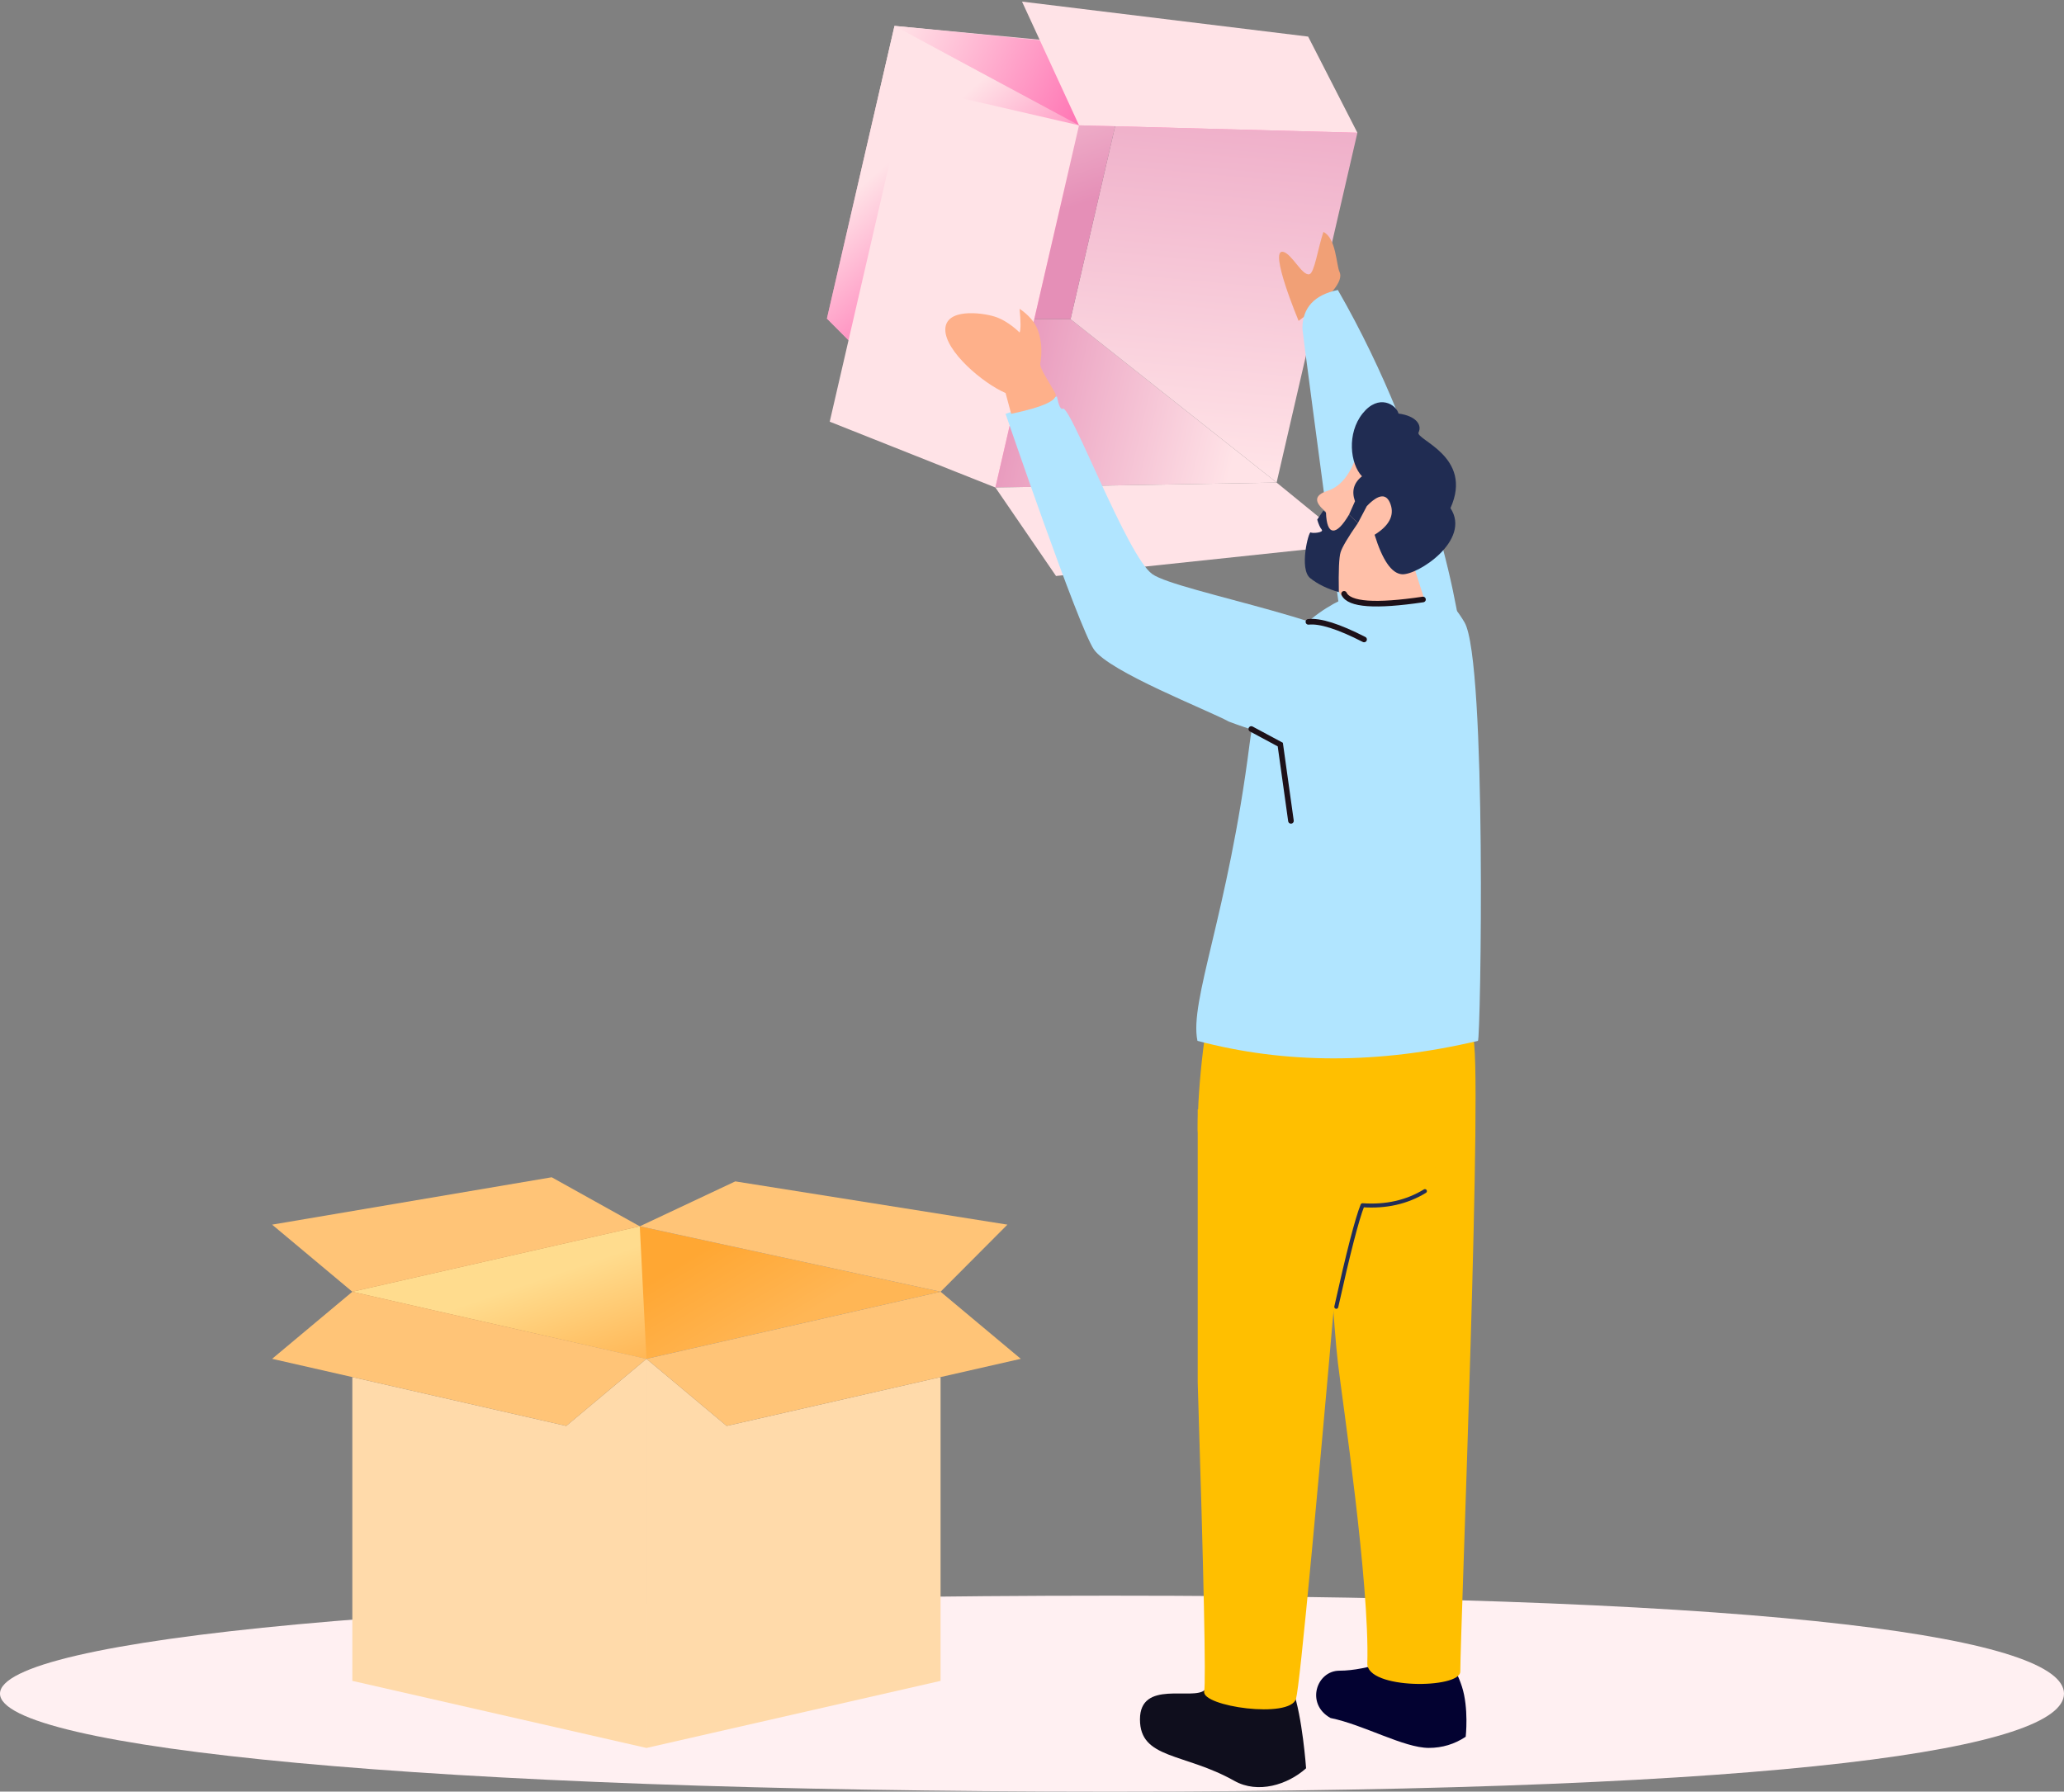 <?xml version="1.0" encoding="UTF-8"?>
<svg width="258px" height="224px" viewBox="0 0 258 224" version="1.1" xmlns="http://www.w3.org/2000/svg" xmlns:xlink="http://www.w3.org/1999/xlink">
    <rect x="0" y="0" width="258" height="224" fill="#808080" stroke="none"/>
    <!-- Generator: sketchtool 60 (101010) - https://sketch.com -->
    <title>87B9C526-8BF4-4739-80BD-E81670096C1F</title>
    <desc>Created with sketchtool.</desc>
    <defs>
        <linearGradient x1="9.947%" y1="32.302%" x2="65.776%" y2="32.302%" id="linearGradient-1">
            <stop stop-color="#FFE3E7" offset="0%"></stop>
            <stop stop-color="#E58FB7" offset="100%"></stop>
        </linearGradient>
        <linearGradient x1="31.517%" y1="100%" x2="43.259%" y2="-43.875%" id="linearGradient-2">
            <stop stop-color="#FFE3E7" offset="0%"></stop>
            <stop stop-color="#E58FB7" offset="100%"></stop>
        </linearGradient>
        <linearGradient x1="75.587%" y1="0%" x2="47.39%" y2="66.491%" id="linearGradient-3">
            <stop stop-color="#FFE3E7" offset="0%"></stop>
            <stop stop-color="#E58FB7" offset="100%"></stop>
        </linearGradient>
        <linearGradient x1="65.815%" y1="16.915%" x2="31.72%" y2="68.942%" id="linearGradient-4">
            <stop stop-color="#FFE3E7" offset="0%"></stop>
            <stop stop-color="#FF5BA8" offset="100%"></stop>
        </linearGradient>
        <linearGradient x1="100%" y1="48.325%" x2="44.899%" y2="50.552%" id="linearGradient-5">
            <stop stop-color="#FFE3E7" offset="0%"></stop>
            <stop stop-color="#FF5BA8" offset="100%"></stop>
        </linearGradient>
        <linearGradient x1="50%" y1="43.086%" x2="81.862%" y2="54.939%" id="linearGradient-6">
            <stop stop-color="#FFA733" offset="0%"></stop>
            <stop stop-color="#FFB655" offset="100%"></stop>
        </linearGradient>
        <linearGradient x1="63.778%" y1="39.845%" x2="106.187%" y2="95.875%" id="linearGradient-7">
            <stop stop-color="#FFDC8E" offset="0%"></stop>
            <stop stop-color="#FFB655" offset="100%"></stop>
        </linearGradient>
    </defs>
    <g id="Page-1" stroke="none" stroke-width="1" fill="none" fill-rule="evenodd">
        <g id="Gomble-Brand-Design-System---Illustrations" transform="translate(-379, -1262)">
            <g id="No-product-found" transform="translate(379, 1255)">
                <g id="Group-2">
                    <path d="M138.767,231 C52.838,231 0,225.515 0,218.75 C0,211.984 52.838,206.5 138.767,206.5 C224.696,206.5 258,211.984 258,218.75 C258,225.515 224.696,231 138.767,231 Z" id="Fill-34" fill="#FFF0F2" fill-rule="nonzero"></path>
                    <g id="Group-115" transform="translate(140.785, 115.5) scale(-1, 1) translate(-140.785, -115.5) translate(96.285, 0)">
                        <g id="Group-88" transform="translate(45.235, 43.617) rotate(-13) translate(-45.235, -43.617) translate(9.735, 7.117)" fill-rule="nonzero">
                            <polygon id="Path-30" fill="url(#linearGradient-1)" points="11.139 55.216 40.83 41.103 70.521 47.887 45.251 63.726"></polygon>
                            <polygon id="Path-28" fill="url(#linearGradient-2)" points="11.139 10.327 40.83 6.381 40.83 41.103 11.139 55.216"></polygon>
                            <path d="M13.008,34.899 C13.008,34.899 18.742,26.925 16.826,26.925 C15.698,26.925 13.847,29.333 13.008,28.916 C12.422,28.625 12.702,25.493 12.488,23.37 C10.764,23.745 9.979,27.059 9.408,27.771 C8.599,28.78 9.799,31.156 13.008,34.899 Z" id="Fill-418" fill="#F1A076"></path>
                            <polygon id="Path-29" fill="url(#linearGradient-3)" points="40.83 6.381 40.83 41.103 70.521 47.887 70.521 10.327"></polygon>
                            <polygon id="Path-27" fill="url(#linearGradient-4)" points="45.251 17.25 45.251 63.726 70.521 47.887 70.521 10.327"></polygon>
                            <polygon id="Path-33" fill="#FFE3E7" points="45.251 17.25 67.28 17.25 67.28 60.366 45.251 63.726"></polygon>
                            <polygon id="Path-26" fill="url(#linearGradient-5)" points="11.139 10.327 39.818 6.381 70.521 10.327 45.251 17.25"></polygon>
                            <polygon id="Path-32" fill="#FFE3E7" points="11.139 10.327 19.841 0 55.675 3.783 45.251 17.25"></polygon>
                            <polygon id="Path-34" fill="#FFE3E7" points="11.139 55.216 0.14 60.635 35.379 72.8 45.251 63.726"></polygon>
                        </g>
                        <g id="Group-73" transform="translate(0, 42.7)">
                            <path d="M42.79,179.269 C42.79,184.271 37.255,183.422 30.991,186.953 C28.06,188.605 24.328,187.451 22.024,185.38 C22.024,185.38 22.486,178.904 23.679,175.599 C24.821,172.428 33.344,174.386 34.695,175.599 C36.183,176.941 42.79,174.266 42.79,179.269 Z" id="Fill-114" fill="#0F0E1D" fill-rule="nonzero"></path>
                            <path d="M6.682,182.834 C5.009,182.834 3.473,182.369 2.072,181.44 C2.072,181.44 1.667,177.863 2.55,175.149 C3.396,172.544 4.719,171.362 4.402,168.21 C5.477,169.745 7.227,171.463 9.67,171.009 C9.825,171.356 14.292,173.181 17.856,173.181 C20.734,173.181 22.116,177.345 18.97,179.096 C14.818,179.942 9.806,182.834 6.682,182.834 Z" id="Fill-115" fill="#030231" fill-rule="nonzero"></path>
                            <path d="M18.047,134.684 C17.481,139.487 14.083,162.195 14.37,172.254 C14.464,175.543 2.747,175.465 2.747,173.286 C2.747,168.434 -0.185,95.23 1.218,93.87 C3.271,91.879 9.578,94.399 20.137,101.43 C19.244,119.35 18.547,130.435 18.047,134.684 Z" id="Fill-419" fill="#FFBF00" fill-rule="nonzero"></path>
                            <path d="M34.763,175.768 C35.106,177.644 24.02,179.238 23.283,176.688 C22.792,174.988 20.627,151.938 16.789,107.539 L35.571,102.993 L35.571,137.127 C34.804,161.638 34.535,174.518 34.763,175.768 Z" id="Fill-421" fill="#FFBF00" fill-rule="nonzero"></path>
                            <g id="Group-110" stroke-linecap="round" stroke-linejoin="round" transform="translate(7.062, 112.84)" stroke="#222D57" stroke-width="0.5">
                                <path d="M0.11,0.383 C2.364,1.762 4.964,2.35 7.91,2.146 C8.602,3.886 9.694,8.119 11.187,14.846" id="Path-79"></path>
                            </g>
                            <path d="M32.888,82.983 C34.677,92.299 35.571,99.793 35.571,105.464 C35.571,113.971 9.45,115.946 4.584,109.068 C1.341,104.482 1.435,97.604 4.867,88.433 L15.645,83.349 L32.888,82.983 Z" id="Fill-423" fill="#FFBF00" fill-rule="nonzero"></path>
                            <g id="Group-111" transform="translate(0.157, 0.368)">
                                <path d="M2.287,46.064 C2.287,48.864 7.258,48.137 17.2,43.882 C20.619,18.223 22.328,5.271 22.328,5.025 C22.328,2.413 20.851,0.8 17.897,0.186 C6.098,20.706 2.287,41.864 2.287,46.064 Z" id="Fill-424" fill="#B1E5FF" fill-rule="nonzero"></path>
                                <path d="M8.169,36.874 C8.169,36.874 4.874,36.953 2.063,41.745 C-0.748,46.537 0.04,93.985 0.386,94.067 C12.755,96.985 24.442,96.985 35.447,94.067 C36.489,89.092 31.655,78.322 28.94,57.023 C26.225,35.724 8.169,36.874 8.169,36.874 Z" id="Fill-424" fill="#B1E5FF" fill-rule="nonzero"></path>
                                <path d="M41.09,35.711 C37.932,37.953 14.137,41.973 11.326,46.765 C8.516,51.557 10.33,62.087 31.51,54.155 C34.177,52.698 46.456,47.932 48.389,45.131 C50.323,42.333 59.431,15.672 59.431,15.672 L53.017,13.497 C52.784,14.665 52.54,15.176 52.284,15.032 C51.322,14.491 44.248,33.469 41.09,35.711 Z" id="Fill-424" fill="#B1E5FF" fill-rule="nonzero"></path>
                                <polyline id="Path-99" stroke="#1D1119" stroke-width="0.7" stroke-linecap="round" points="28.717 55.076 25.092 57.023 23.759 66.559"></polyline>
                                <path d="M21.579,41.687 C20.476,42.655 18.155,43.384 14.615,43.875" id="Path-97" stroke="#1D1119" stroke-width="0.7" stroke-linecap="round" transform="translate(18.097, 42.781) scale(-1, 1) rotate(-145) translate(-18.097, -42.781) "></path>
                            </g>
                            <path d="M58.889,16.04 L59.588,13.438 C62.425,12.217 67.122,8.228 67.122,5.522 C67.122,2.817 62.619,3.358 60.934,3.888 C59.25,4.419 57.836,5.874 57.836,5.874 C57.68,5.528 57.68,4.539 57.836,2.906 C56.696,3.69 55.943,4.562 55.576,5.522 C55.026,6.964 55.034,8.545 55.25,9.75 C55.352,10.32 54.191,11.983 53.393,13.438 C52.922,14.295 54.754,15.163 58.889,16.04 Z" id="Fill-429" fill="#FEB08A" fill-rule="nonzero"></path>
                            <g id="Group-13" transform="translate(12.475, 27.634) rotate(-5) translate(-12.475, -27.634) translate(2.975, 14.634)">
                                <path d="M5.554,18.673 L3.258,24.131 C8.363,25.264 11.548,25.573 12.811,25.058 C14.074,24.543 14.595,23.371 14.375,21.542 C15.814,21.302 16.534,20.758 16.534,19.911 C16.534,19.065 16.534,17.174 16.534,14.239 C18.114,13.176 18.114,12.314 16.534,11.652 C14.954,10.99 13.86,9.379 13.254,6.819 C11.338,4.688 9.884,3.915 8.892,4.499 C7.403,5.375 0.062,10.071 2.284,13.727 C3.765,16.165 4.855,17.814 5.554,18.673 Z" id="Path-35" fill="#FFC0A9" fill-rule="nonzero"></path>
                                <path d="M3.444,24.286 C4.19,25.581 7.486,25.53 13.332,24.131" id="Path-95" stroke="#1D1119" stroke-width="0.7" stroke-linecap="round" transform="translate(8.388, 24.676) scale(-1, 1) translate(-8.388, -24.676) "></path>
                                <path d="M12.383,15.326 L13.577,14.371 L12.98,12.636 C13.539,11.421 13.34,10.36 12.383,9.454 C13.985,8.035 14.764,4.275 12.98,1.609 C11.197,-1.057 8.896,0.152 8.516,1.241 C6.26,1.347 5.447,2.428 5.815,3.369 C6.183,4.31 -1.332,5.743 1.018,12.454 C-1.974,16.233 4.424,21.219 6.355,21.219 C7.643,21.219 8.916,19.679 10.175,16.599 C8.462,15.308 7.909,13.987 8.516,12.636 C9.123,11.285 10.102,11.443 11.454,13.109 L12.383,15.326 Z" id="Path-36" fill="#202C52" fill-rule="nonzero"></path>
                                <path d="M12.383,15.326 L13.577,14.371 C14.272,15.807 14.882,16.525 15.408,16.525 C15.934,16.525 16.288,15.807 16.47,14.371 L16.817,14.142 L17.484,15.334 C17.271,15.895 17.049,16.292 16.817,16.525 C16.47,16.875 17.899,17.129 18.164,17.002 C18.43,16.875 19.227,21.698 17.719,22.702 C16.714,23.371 15.475,23.847 14.002,24.131 C14.287,21.457 14.359,19.792 14.216,19.136 C14.073,18.481 13.462,17.21 12.383,15.326 Z" id="Path-37" fill="#202C52" fill-rule="nonzero"></path>
                            </g>
                        </g>
                    </g>
                </g>
                <g id="962669" transform="translate(34, 154)" fill-rule="nonzero">
                    <polygon id="Path" fill="#FFDAAA" points="36.78 31.277 10.042 25.171 10.042 63.153 46.807 71.541 46.807 22.889"></polygon>
                    <polygon id="Path" fill="url(#linearGradient-6)" points="83.571 14.501 45.974 6.321 10.042 14.501 46.807 22.889"></polygon>
                    <polygon id="Path" fill="url(#linearGradient-7)" points="45.974 6.321 10.042 14.501 46.807 22.889"></polygon>
                    <polygon id="Path" fill="#FFDAAA" points="46.807 22.889 46.807 71.541 83.571 63.153 83.571 25.171 56.833 31.277"></polygon>
                    <g id="Group" fill="#FFC477">
                        <polygon id="Path" points="56.833 31.277 83.571 25.171 93.598 22.889 83.571 14.501 46.807 22.889"></polygon>
                        <polygon id="Path" points="34.962 0.19 0.015 6.112 10.042 14.501 45.974 6.321"></polygon>
                        <polygon id="Path" points="10.042 25.171 36.78 31.277 46.807 22.889 10.042 14.501 0.015 22.889"></polygon>
                        <polygon id="Path" points="45.974 6.321 83.571 14.501 91.927 6.112 57.91 0.704"></polygon>
                    </g>
                </g>
            </g>
        </g>
    </g>
</svg>